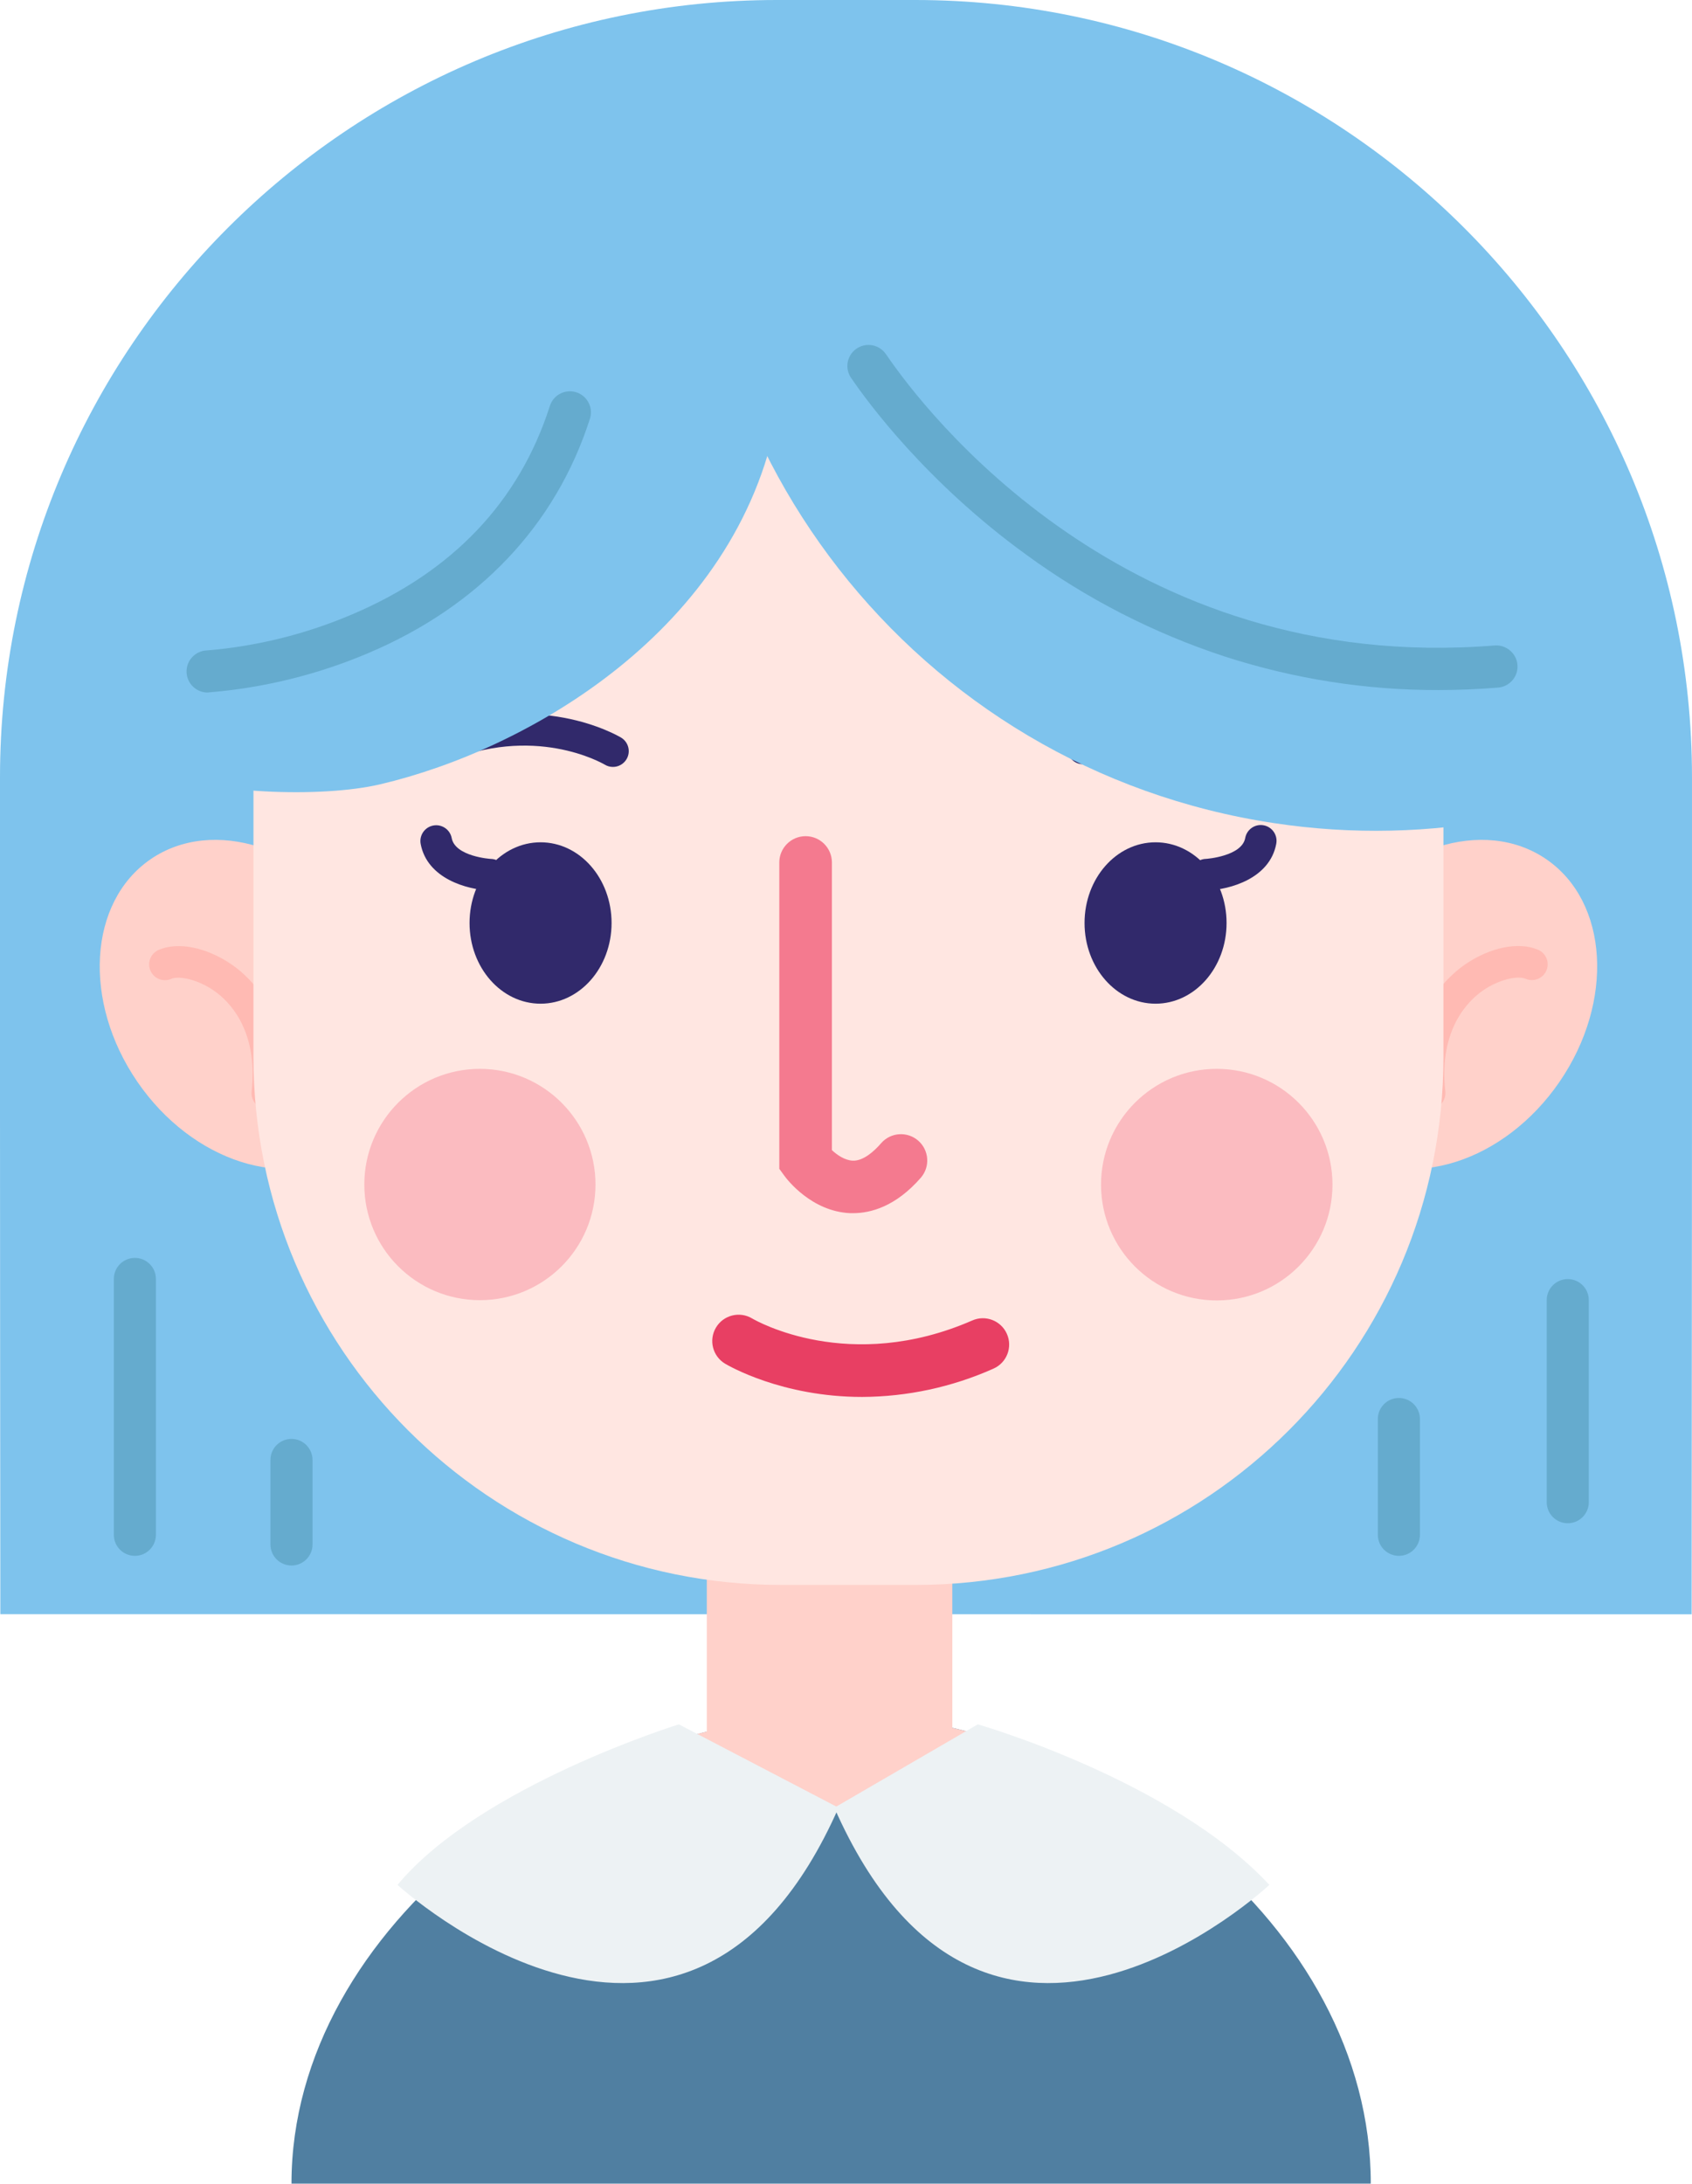 <svg xmlns="http://www.w3.org/2000/svg" xmlns:xlink="http://www.w3.org/1999/xlink" width="103.65" height="133.688" viewBox="0 0 103.65 133.688" fill="none">
    <path d="M0.021 98.824L103.628 98.831L103.628 98.831C103.628 98.521 103.649 68.468 103.649 68.157L103.649 47.583C103.649 21.344 82.304 0 56.066 0L47.585 0C21.348 0 0 21.344 0 47.583L0 68.15C0 68.461 0.015 98.515 0.021 98.824Z"   fill="#7EC3ED" >
    </path>
    <path d="M83.972 133.686C83.972 117.852 67.136 105.008 51.318 104.948C35.498 105.011 17.856 117.852 17.856 133.686L83.972 133.686L83.972 133.686Z"   fill="#507FA1" >
    </path>
    <path d="M81.72 56.747C78.351 61.654 78.713 67.755 82.525 70.375C86.337 72.995 92.166 71.14 95.533 66.233C98.901 61.325 98.54 55.224 94.728 52.606C90.916 49.988 85.088 51.841 81.72 56.747L81.72 56.747Z"   fill="#FFD1CA" >
    </path>
    <path d="M93.455 59.922C92.993 59.721 91.858 59.94 90.834 60.647C90.004 61.222 88.114 62.974 88.538 66.819C88.596 67.35 88.213 67.828 87.683 67.886L87.682 67.886C87.647 67.889 87.611 67.892 87.576 67.892L87.576 67.892C87.08 67.895 86.663 67.523 86.609 67.03C86.071 62.15 88.617 59.827 89.735 59.055C91.28 57.989 93.044 57.634 94.228 58.15C94.718 58.363 94.941 58.933 94.728 59.423C94.514 59.912 93.944 60.136 93.455 59.922Z"   fill="#FFBAB3" >
    </path>
    <path d="M22.231 56.747C25.599 61.654 25.237 67.755 21.425 70.375C17.613 72.995 11.786 71.14 8.417 66.233C5.048 61.325 5.41 55.224 9.222 52.606C13.034 49.988 18.863 51.841 22.231 56.747L22.231 56.747Z"   fill="#FFD1CA" >
    </path>
    <path d="M17.336 67.037C17.28 67.524 16.867 67.892 16.376 67.892L16.376 67.892L16.269 67.892C15.739 67.834 15.356 67.357 15.414 66.826C15.838 62.98 13.946 61.229 13.112 60.654C12.089 59.946 10.953 59.726 10.49 59.929C10.001 60.142 9.431 59.919 9.218 59.429C9.004 58.94 9.228 58.37 9.717 58.156C10.903 57.639 12.665 57.995 14.21 59.062C15.33 59.834 17.874 62.157 17.336 67.037Z"   fill="#FFBAB3" >
    </path>
    <path d="M58.339 106.559C58.339 106.559 55.455 108.976 51.02 108.976C46.186 108.976 43.298 106.559 43.298 106.559L43.298 92.404L58.339 92.404L58.339 106.559L58.339 106.559Z"   fill="#FFD1CA" >
    </path>
    <path d="M88.423 64.709L88.423 64.709C88.423 82.56 73.951 97.033 56.098 97.033L47.852 97.033C29.999 97.033 15.527 82.56 15.527 64.709L15.527 48.361C15.527 30.51 29.999 16.037 47.852 16.037L56.098 16.037C73.951 16.037 88.423 30.51 88.423 48.361L88.423 64.709Z"   fill="#FFE6E1" >
    </path>
    <g opacity="0.4">
        <path d="M36.479 72.518C36.479 76.429 33.309 79.599 29.398 79.599C25.488 79.599 22.318 76.429 22.318 72.518C22.318 68.607 25.488 65.437 29.398 65.437C33.307 65.441 36.475 68.609 36.479 72.518L36.479 72.518Z"   fill="#F47A8F" >
        </path>
        <path d="M81.626 72.518C81.631 76.433 78.46 79.61 74.545 79.615C70.63 79.619 67.453 76.449 67.448 72.534C67.444 68.619 70.614 65.441 74.529 65.437C74.534 65.437 74.54 65.437 74.545 65.437C78.454 65.441 81.622 68.609 81.626 72.518L81.626 72.518Z"   fill="#F47A8F" >
        </path>
    </g>
    <path d="M56.419 72.091C54.872 73.87 53.336 74.272 52.265 74.272L52.265 74.272L52.086 74.272C49.707 74.171 48.21 72.204 48.047 71.98L47.739 71.556L47.739 52.803C47.739 51.913 48.461 51.192 49.351 51.192C50.24 51.192 50.962 51.913 50.962 52.803L50.962 70.414C51.271 70.702 51.743 71.034 52.233 71.058C52.885 71.086 53.548 70.485 53.983 69.982C54.571 69.315 55.589 69.251 56.257 69.84C56.915 70.421 56.987 71.422 56.419 72.091Z"   fill="#F47A8F" >
    </path>
    <path d="M66.438 56.507C66.438 59.236 68.386 61.448 70.788 61.448C73.19 61.448 75.138 59.236 75.138 56.507C75.138 53.777 73.192 51.567 70.788 51.567C68.384 51.567 66.438 53.779 66.438 56.507L66.438 56.507Z"   fill="#31296B" >
    </path>
    <path d="M28.764 56.507C28.764 59.236 30.71 61.448 33.114 61.448C35.517 61.448 37.464 59.236 37.464 56.507C37.464 53.777 35.517 51.567 33.114 51.567C30.71 51.567 28.764 53.779 28.764 56.507L28.764 56.507Z"   fill="#31296B" >
    </path>
    <path d="M37.546 46.953C37.372 46.953 37.202 46.906 37.053 46.816C36.871 46.709 32.677 44.307 27.148 46.716C26.654 46.919 26.089 46.684 25.886 46.191C25.688 45.711 25.904 45.16 26.376 44.944C32.853 42.121 37.836 45.032 38.045 45.156C38.504 45.43 38.653 46.024 38.379 46.482C38.204 46.775 37.887 46.954 37.546 46.953L37.546 46.953Z"   fill="#31296B" >
    </path>
    <path d="M77.115 46.953C76.941 46.953 76.771 46.906 76.622 46.816C76.44 46.709 72.246 44.307 66.717 46.716C66.223 46.919 65.658 46.684 65.455 46.19C65.257 45.711 65.473 45.16 65.945 44.944C72.422 42.121 77.405 45.032 77.614 45.156C78.073 45.43 78.222 46.024 77.948 46.482C77.773 46.775 77.456 46.954 77.115 46.953L77.115 46.953Z"   fill="#31296B" >
    </path>
    <path d="M60.861 83.789L60.846 83.796C58.317 84.922 55.582 85.51 52.814 85.523L52.814 85.523C47.896 85.523 44.619 83.607 44.419 83.488C43.654 83.032 43.403 82.041 43.86 81.276C44.316 80.511 45.307 80.26 46.072 80.717C46.322 80.864 52.033 84.123 59.557 80.843C60.371 80.482 61.322 80.85 61.682 81.664C62.042 82.478 61.675 83.429 60.861 83.789Z"   fill="#E83F63" >
    </path>
    <path d="M73.927 54.515L73.927 54.515C73.393 54.527 72.95 54.104 72.938 53.57C72.926 53.036 73.349 52.594 73.883 52.582C73.915 52.582 76.069 52.421 76.28 51.309C76.373 50.783 76.874 50.432 77.4 50.525C77.926 50.617 78.277 51.118 78.184 51.644L78.18 51.668C77.777 53.793 75.343 54.457 73.967 54.514L73.927 54.515Z"   fill="#31296B" >
    </path>
    <path d="M25.77 51.67C25.671 51.145 26.016 50.639 26.541 50.54C27.066 50.441 27.572 50.786 27.671 51.311C27.884 52.439 30.043 52.584 30.064 52.584C30.598 52.594 31.022 53.036 31.011 53.57C31 54.103 30.559 54.528 30.025 54.517L30.025 54.515L30.025 54.515L29.983 54.515C28.607 54.459 26.173 53.795 25.77 51.67Z"   fill="#31296B" >
    </path>
    <path d="M42.324 7.332C33.463 7.48 23.083 12.884 18.024 17.907C9.968 25.911 8.53 36.783 9.495 47.209C12.717 48.582 19.63 48.876 23.304 48.014C32.35 45.886 45.108 38.573 47.598 25.504C48.307 21.776 49.726 11.134 42.324 7.332L42.324 7.332Z"   fill="#7EC3ED" >
    </path>
    <path d="M85.976 23.137C76.053 10.955 58.445 3.565 42.706 5.316C40.681 27.189 56.071 47.096 78.069 50.397C82.811 51.113 87.641 51.004 92.346 50.075C92.522 40.516 92.121 30.682 85.976 23.137L85.976 23.137Z"   fill="#7EC3ED" >
    </path>
    <path d="M12.751 42.398L12.751 42.398C12.039 42.416 11.447 41.854 11.429 41.142C11.411 40.43 11.973 39.838 12.685 39.82C15.744 39.565 18.743 38.82 21.567 37.615C27.72 35.005 31.793 30.725 33.673 24.887C33.87 24.203 34.585 23.809 35.269 24.006C35.953 24.204 36.347 24.918 36.149 25.602C36.142 25.628 36.134 25.653 36.125 25.678C34.03 32.161 29.348 37.105 22.572 39.98C19.469 41.298 16.174 42.11 12.814 42.387L12.751 42.398Z"   fill="#65ABCE" >
    </path>
    <path d="M52.188 23.208L52.188 23.207L52.183 23.201C52.19 23.209 52.197 23.218 52.204 23.226C52.198 23.22 52.193 23.214 52.188 23.208ZM52.188 23.208C52.179 23.197 52.171 23.187 52.164 23.176C52.17 23.184 52.176 23.193 52.183 23.201L52.158 23.167C51.737 22.592 51.864 21.788 52.438 21.367C52.99 20.963 53.764 21.058 54.198 21.587C54.209 21.601 54.25 21.655 54.318 21.747C56.562 25.035 68.902 41.342 91.558 39.517C92.269 39.46 92.901 39.996 92.958 40.707C93.015 41.419 92.48 42.04 91.768 42.097C90.543 42.194 89.329 42.247 88.118 42.247C83.68 42.257 79.261 41.561 75.038 40.197C70.67 38.765 66.558 36.66 62.848 33.947C56.726 29.505 53.14 24.6 52.188 23.208Z" fill-rule="evenodd"  fill="#65ABCE" >
    </path>
    <path d="M8.262 95.252C7.55 95.252 6.973 94.675 6.973 93.964L6.973 78.3C6.973 77.588 7.55 77.011 8.262 77.011C8.974 77.011 9.551 77.588 9.551 78.3L9.551 93.965C9.55 94.676 8.973 95.252 8.262 95.252L8.262 95.252Z"   fill="#65ABCE" >
    </path>
    <path d="M17.856 95.844C17.145 95.844 16.567 95.267 16.567 94.555L16.567 89.382C16.567 88.67 17.145 88.093 17.856 88.093C18.568 88.093 19.145 88.67 19.145 89.382L19.145 94.555C19.145 95.267 18.568 95.844 17.856 95.844L17.856 95.844Z"   fill="#65ABCE" >
    </path>
    <path d="M96.039 93.256C95.327 93.256 94.75 92.679 94.75 91.967L94.75 79.597C94.75 78.885 95.327 78.308 96.039 78.308C96.751 78.308 97.328 78.885 97.328 79.597L97.328 91.967C97.328 92.679 96.751 93.256 96.039 93.256L96.039 93.256Z"   fill="#65ABCE" >
    </path>
    <path d="M85.694 95.252C84.982 95.252 84.405 94.675 84.405 93.964L84.405 86.875C84.405 86.163 84.982 85.586 85.694 85.586C86.406 85.586 86.983 86.163 86.983 86.875L86.983 93.964C86.983 94.675 86.406 95.252 85.694 95.252L85.694 95.252Z"   fill="#65ABCE" >
    </path>
    <path d="M63.176 107.271C59.349 105.791 55.3 104.964 51.318 104.948C47.829 104.988 44.368 105.567 41.056 106.664C41.738 109.028 46.488 110.853 52.249 110.853C57.508 110.858 61.927 109.334 63.176 107.271L63.176 107.271Z"   fill="#FFD1CA" >
    </path>
    <path d="M24.351 115.396C24.351 115.396 42.094 131.669 51.368 110.671L41.585 105.568C41.585 105.568 29.398 109.332 24.351 115.396L24.351 115.396Z"   fill="#EDF2F4" >
    </path>
    <path d="M77.759 115.396C77.759 115.396 60.383 131.669 51.11 110.671L59.899 105.568C59.899 105.568 71.798 108.976 77.759 115.396L77.759 115.396Z"   fill="#EDF2F4" >
    </path>
</svg>
